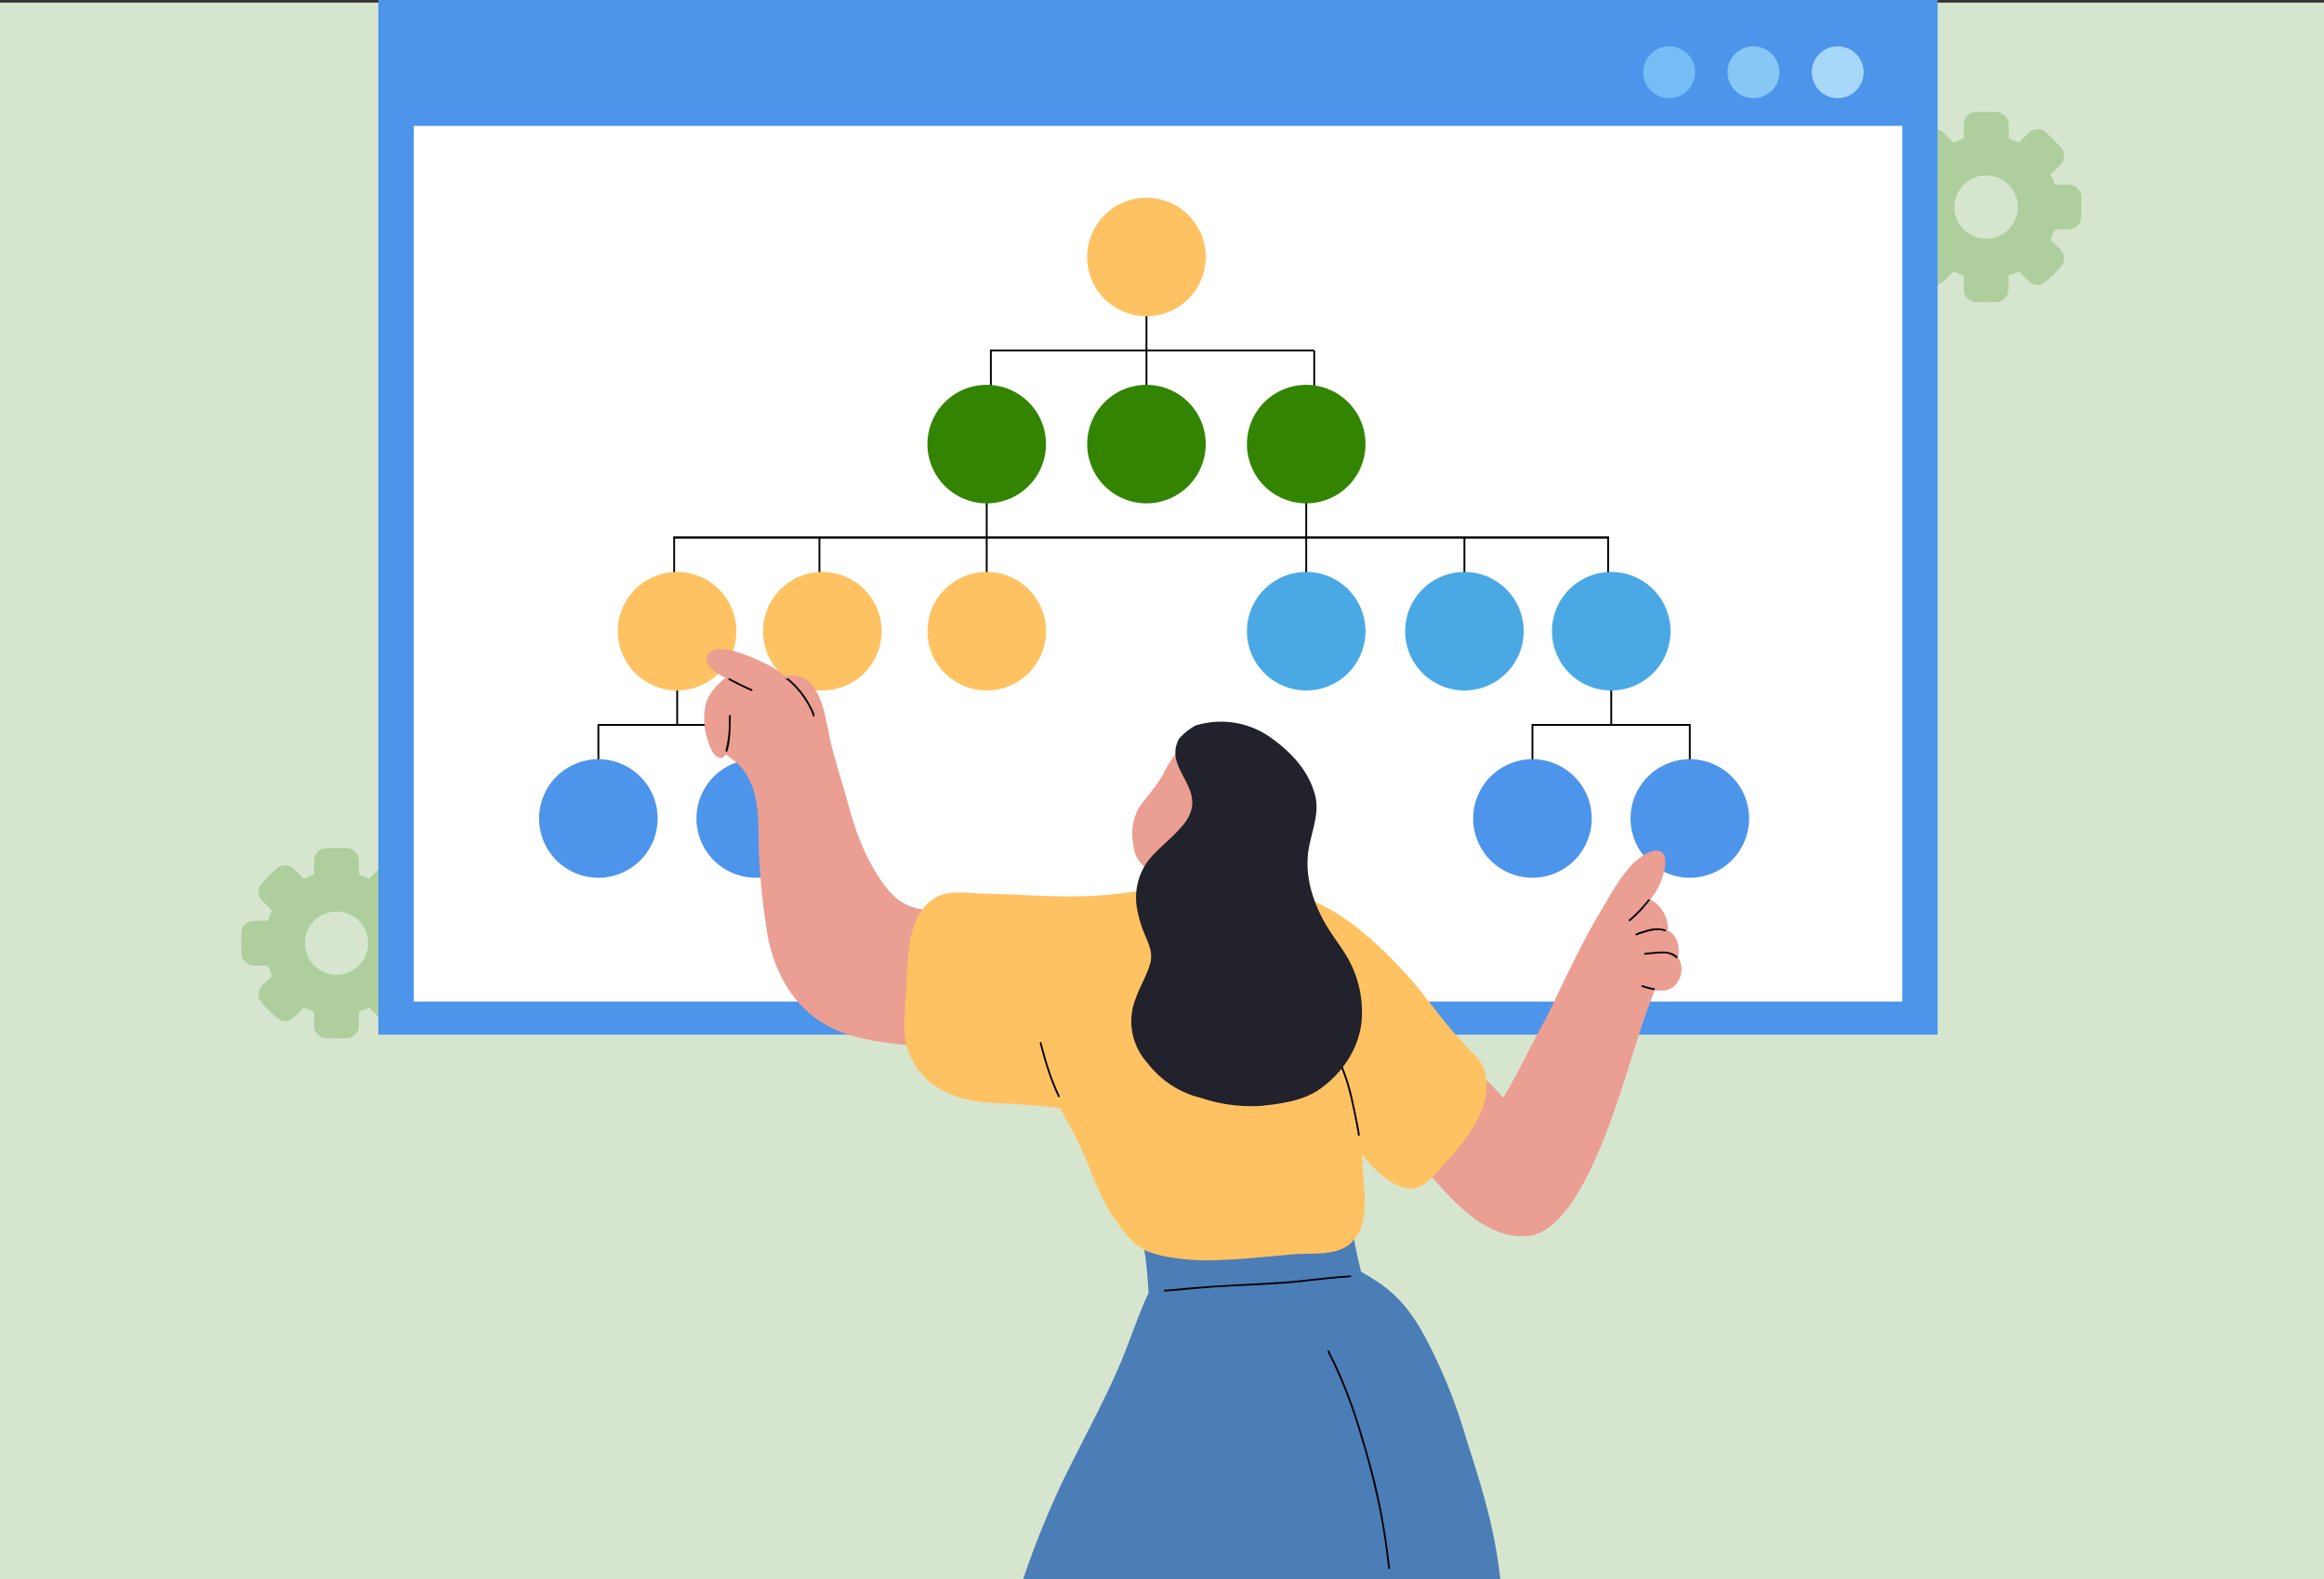 <svg xmlns="http://www.w3.org/2000/svg" xmlns:xlink="http://www.w3.org/1999/xlink" width="472" height="320.859" viewBox="0 0 472 320.859">
  <rect x="0" y="0" width="472" height="320.859" fill="#333333" stroke="none"/>
  <defs>
    <clipPath id="clip-path">
      <rect id="Rectángulo_402519" data-name="Rectángulo 402519" width="373.732" height="320.859" fill="none"/>
    </clipPath>
  </defs>
  <g id="Grupo_1103369" data-name="Grupo 1103369" transform="translate(2074 7642.091)">
    <rect id="Rectángulo_402213" data-name="Rectángulo 402213" width="472" height="320.332" transform="translate(-2074 -7641.564)" fill="#d6e6ce"/>
    <g id="Grupo_1101974" data-name="Grupo 1101974" transform="translate(-2025 -7642.091)">
      <g id="Grupo_1101973" data-name="Grupo 1101973" clip-path="url(#clip-path)">
        <path id="Trazado_893585" data-name="Trazado 893585" d="M373.711,40.053a2.512,2.512,0,0,0-2.438-2.524c-.877-.053-1.759-.021-2.638-.026-.161,0-.316.033-.389-.191a11.992,11.992,0,0,0-.69-1.667c-.087-.176-.018-.271.1-.386q.846-.834,1.681-1.68a2.548,2.548,0,0,0,.144-3.734c-.909-1-1.876-1.966-2.881-2.876a2.525,2.525,0,0,0-3.676.118c-.577.56-1.143,1.134-1.706,1.709a.328.328,0,0,1-.452.087,9.326,9.326,0,0,0-1.525-.634c-.24-.071-.3-.2-.3-.439.011-.818.005-1.635,0-2.452a2.47,2.47,0,0,0-.1-.782,2.65,2.65,0,0,0-2.183-1.835h-4.528a2.662,2.662,0,0,0-2.3,2.92c.042.689-.006,1.383.014,2.075a.454.454,0,0,1-.369.54,8.282,8.282,0,0,0-1.348.565.452.452,0,0,1-.639-.123c-.527-.557-1.073-1.1-1.623-1.631a2.94,2.94,0,0,0-1.4-.789V57.824a3.014,3.014,0,0,0,1.45-.839c.546-.54,1.091-1.08,1.625-1.631a.372.372,0,0,1,.517-.094,8.878,8.878,0,0,0,1.492.617.359.359,0,0,1,.286.409c-.01.818,0,1.635,0,2.453a2.542,2.542,0,0,0,2.563,2.638q1.979.041,3.961,0a2.54,2.54,0,0,0,2.572-2.627c.007-.817.012-1.635,0-2.452a.359.359,0,0,1,.276-.418,8.994,8.994,0,0,0,1.492-.616.4.4,0,0,1,.549.109c.643.655,1.276,1.323,1.967,1.925a2.451,2.451,0,0,0,3.154.029,29.8,29.8,0,0,0,3.157-3.129,2.5,2.5,0,0,0-.1-3.534c-.575-.615-1.181-1.2-1.787-1.788a.325.325,0,0,1-.077-.452,9.592,9.592,0,0,0,.632-1.527.347.347,0,0,1,.406-.281c.792.017,1.584,0,2.377.011a2.593,2.593,0,0,0,2.719-2.538c.02-1.345.026-2.691,0-4.036m-19.3,8.437a6.43,6.43,0,1,1,6.415-6.415,6.428,6.428,0,0,1-6.415,6.415" fill="#aecf9d"/>
        <path id="Trazado_893586" data-name="Trazado 893586" d="M.017,193.626a2.593,2.593,0,0,0,2.719,2.538c.793-.011,1.585.006,2.377-.011a.348.348,0,0,1,.406.281,9.608,9.608,0,0,0,.633,1.528.328.328,0,0,1-.077.452c-.606.585-1.212,1.172-1.788,1.787a2.5,2.5,0,0,0-.1,3.534,29.8,29.8,0,0,0,3.157,3.129,2.451,2.451,0,0,0,3.155-.029c.69-.6,1.323-1.27,1.966-1.925a.4.4,0,0,1,.549-.109,9.119,9.119,0,0,0,1.492.617c.223.068.279.2.276.417-.009.817,0,1.635,0,2.452a2.54,2.54,0,0,0,2.573,2.627q1.98.04,3.96,0a2.543,2.543,0,0,0,2.564-2.638c.006-.818.012-1.635,0-2.452a.36.36,0,0,1,.287-.41,8.9,8.9,0,0,0,1.491-.617.372.372,0,0,1,.517.1c.534.55,1.079,1.09,1.625,1.63a3.022,3.022,0,0,0,1.451.84V175.835a2.933,2.933,0,0,0-1.4.79c-.55.534-1.1,1.074-1.623,1.631a.451.451,0,0,1-.638.122,8.419,8.419,0,0,0-1.349-.565.452.452,0,0,1-.368-.54c.019-.691-.029-1.386.013-2.075a2.662,2.662,0,0,0-2.294-2.92H17.07a2.653,2.653,0,0,0-2.183,1.836,2.463,2.463,0,0,0-.1.781c0,.817-.01,1.634,0,2.452,0,.234-.056.368-.3.439a9.325,9.325,0,0,0-1.525.634.328.328,0,0,1-.452-.087c-.563-.575-1.129-1.148-1.706-1.709a2.526,2.526,0,0,0-3.676-.118c-1.005.91-1.972,1.871-2.881,2.876a2.548,2.548,0,0,0,.144,3.734q.836.845,1.681,1.68c.117.116.186.211.1.386a11.875,11.875,0,0,0-.689,1.668c-.074.223-.229.188-.39.19-.879.005-1.761-.027-2.638.026A2.512,2.512,0,0,0,.021,189.59c-.03,1.345-.023,2.691,0,4.036m12.894-2.014a6.424,6.424,0,1,1,6.415,6.415,6.432,6.432,0,0,1-6.415-6.415" fill="#aecf9d"/>
        <rect id="Rectángulo_402498" data-name="Rectángulo 402498" width="316.684" height="210.191" transform="translate(27.843)" fill="#4d94eb"/>
        <rect id="Rectángulo_402499" data-name="Rectángulo 402499" width="302.32" height="177.888" transform="translate(35.025 25.574)" fill="#fff"/>
        <rect id="Rectángulo_402500" data-name="Rectángulo 402500" width="32.039" height="0.37" transform="translate(262.223 147.081)"/>
        <rect id="Rectángulo_402501" data-name="Rectángulo 402501" width="0.37" height="16.697" transform="translate(262.052 147.103)"/>
        <rect id="Rectángulo_402502" data-name="Rectángulo 402502" width="0.37" height="16.697" transform="translate(278.057 130.574)"/>
        <path id="Trazado_893587" data-name="Trazado 893587" d="M262.237,178.31h0a12.038,12.038,0,1,1,12.038-12.038,12.039,12.039,0,0,1-12.038,12.038" fill="#4d94eb"/>
        <rect id="Rectángulo_402503" data-name="Rectángulo 402503" width="0.37" height="16.697" transform="translate(294.012 147.103)"/>
        <path id="Trazado_893588" data-name="Trazado 893588" d="M294.2,178.31h0a12.038,12.038,0,1,1,12.038-12.038A12.039,12.039,0,0,1,294.2,178.31" fill="#4d94eb"/>
        <rect id="Rectángulo_402504" data-name="Rectángulo 402504" width="32.039" height="0.37" transform="translate(72.515 147.081)"/>
        <rect id="Rectángulo_402505" data-name="Rectángulo 402505" width="0.37" height="16.697" transform="translate(72.344 147.103)"/>
        <rect id="Rectángulo_402506" data-name="Rectángulo 402506" width="0.37" height="16.697" transform="translate(88.349 130.574)"/>
        <path id="Trazado_893589" data-name="Trazado 893589" d="M72.529,178.31h0a12.038,12.038,0,1,1,12.038-12.038A12.039,12.039,0,0,1,72.529,178.31" fill="#4d94eb"/>
        <rect id="Rectángulo_402507" data-name="Rectángulo 402507" width="0.37" height="16.697" transform="translate(104.304 147.103)"/>
        <path id="Trazado_893590" data-name="Trazado 893590" d="M104.489,178.31h0a12.038,12.038,0,1,1,12.038-12.038,12.039,12.039,0,0,1-12.038,12.038" fill="#4d94eb"/>
        <rect id="Rectángulo_402508" data-name="Rectángulo 402508" width="190.052" height="0.453" transform="translate(87.738 108.974)"/>
        <rect id="Rectángulo_402509" data-name="Rectángulo 402509" width="0.37" height="16.698" transform="translate(216.107 100.076)"/>
        <rect id="Rectángulo_402510" data-name="Rectángulo 402510" width="0.37" height="16.697" transform="translate(248.235 109.059)"/>
        <rect id="Rectángulo_402511" data-name="Rectángulo 402511" width="0.37" height="16.697" transform="translate(151.213 101.597)"/>
        <rect id="Rectángulo_402512" data-name="Rectángulo 402512" width="0.37" height="8.928" transform="translate(117.24 109.051)"/>
        <rect id="Rectángulo_402513" data-name="Rectángulo 402513" width="0.37" height="16.697" transform="translate(217.733 71.219)"/>
        <rect id="Rectángulo_402514" data-name="Rectángulo 402514" width="0.37" height="16.698" transform="translate(152.056 71.071)"/>
        <rect id="Rectángulo_402515" data-name="Rectángulo 402515" width="0.37" height="16.697" transform="translate(183.66 63.78)"/>
        <path id="Trazado_893591" data-name="Trazado 893591" d="M183.845,64.244h0a12.038,12.038,0,1,1,12.038-12.038,12.039,12.039,0,0,1-12.038,12.038" fill="#ffc263"/>
        <path id="Trazado_893592" data-name="Trazado 893592" d="M183.845,102.255h0a12.038,12.038,0,1,1,12.038-12.038,12.039,12.039,0,0,1-12.038,12.038" fill="#338501"/>
        <path id="Trazado_893593" data-name="Trazado 893593" d="M216.292,102.255h0A12.038,12.038,0,1,1,228.33,90.217a12.039,12.039,0,0,1-12.038,12.038" fill="#338501"/>
        <path id="Trazado_893594" data-name="Trazado 893594" d="M151.4,102.255h0a12.038,12.038,0,1,1,12.038-12.038A12.039,12.039,0,0,1,151.4,102.255" fill="#338501"/>
        <path id="Trazado_893595" data-name="Trazado 893595" d="M216.292,140.266h0a12.038,12.038,0,1,1,12.038-12.038,12.039,12.039,0,0,1-12.038,12.038" fill="#4aa9e5"/>
        <path id="Trazado_893596" data-name="Trazado 893596" d="M248.42,140.266h0a12.038,12.038,0,1,1,12.038-12.038,12.039,12.039,0,0,1-12.038,12.038" fill="#4aa9e5"/>
        <rect id="Rectángulo_402516" data-name="Rectángulo 402516" width="0.37" height="16.697" transform="translate(277.42 109.059)"/>
        <path id="Trazado_893597" data-name="Trazado 893597" d="M278.242,140.266h0a12.038,12.038,0,1,1,12.038-12.038,12.039,12.039,0,0,1-12.038,12.038" fill="#4aa9e5"/>
        <path id="Trazado_893598" data-name="Trazado 893598" d="M151.4,140.266h0a12.038,12.038,0,1,1,12.038-12.038A12.039,12.039,0,0,1,151.4,140.266" fill="#ffc263"/>
        <path id="Trazado_893599" data-name="Trazado 893599" d="M118.013,140.266h0a12.038,12.038,0,1,1,12.038-12.038,12.039,12.039,0,0,1-12.038,12.038" fill="#ffc263"/>
        <rect id="Rectángulo_402517" data-name="Rectángulo 402517" width="0.37" height="8.928" transform="translate(87.736 109.051)"/>
        <path id="Trazado_893600" data-name="Trazado 893600" d="M88.509,140.266h0a12.038,12.038,0,1,1,12.038-12.038,12.039,12.039,0,0,1-12.038,12.038" fill="#ffc263"/>
        <rect id="Rectángulo_402518" data-name="Rectángulo 402518" width="65.715" height="0.37" transform="translate(152.169 71.026)"/>
        <path id="Trazado_893601" data-name="Trazado 893601" d="M295.274,14.674a5.266,5.266,0,1,1-5.266-5.266,5.266,5.266,0,0,1,5.266,5.266" fill="#74bef5"/>
        <path id="Trazado_893602" data-name="Trazado 893602" d="M312.39,14.674a5.267,5.267,0,1,1-5.266-5.266,5.266,5.266,0,0,1,5.266,5.266" fill="#87c7f5"/>
        <path id="Trazado_893603" data-name="Trazado 893603" d="M329.505,14.674a5.267,5.267,0,1,1-5.266-5.266,5.266,5.266,0,0,1,5.266,5.266" fill="#a7d8fa"/>
        <path id="Trazado_893604" data-name="Trazado 893604" d="M101.024,143.008c.275-.412-3.1-1.548-3.537-1.705a9.572,9.572,0,0,0-1.132-.3.187.187,0,0,0-.221.134.184.184,0,0,0,.134.22,18.257,18.257,0,0,1,4.508,1.724.185.185,0,0,0,.248-.074"/>
        <path id="Trazado_893605" data-name="Trazado 893605" d="M94.158,144.107c.259-2.738,2.119-4.715,4.176-6.382-2.053-1.151-4.817-2.9-3.506-4.894,2.1-2.73,9.492.947,12.007,2.159a24.61,24.61,0,0,1,3.849,2.5c1.853-.721,3.953-.011,5.424,1.9,1.981,2.676,2.491,6.124,3.182,9.306.805,4.463,2.345,8.745,3.543,13.11,1.329,4.919,2.8,9.841,5.381,14.269,1.6,2.763,3.39,5.632,6.175,7.347a10.836,10.836,0,0,0,5.69,1.394c1.256,0,2.513.036,3.772.026-1.252,4.321-2.122,8.745-3.167,13.121-.59,2.592-1.209,5.17-1.6,7.806-.353,2.334-.5,4.664-.619,7.016-1.438-.2-2.88-.4-4.321-.576-5.065-.633-10.286-1.256-14.848-3.706-7.805-4.107-11.741-12.379-12.761-20.843a145.575,145.575,0,0,1-1.441-15.073c-.117-6.048.386-13.224-4.511-17.669-.685-.6-1.468-1.107-2.181-1.682a1.429,1.429,0,0,1-.969.772c-1.707-.168-2.322-2.556-2.785-3.936a13.779,13.779,0,0,1-.5-5.96" fill="#eb9e92"/>
        <path id="Trazado_893606" data-name="Trazado 893606" d="M247.3,222.733c1.161-1.708,2.323-3.43,3.451-5.174.539.481,1.093.951,1.639,1.424a47.734,47.734,0,0,1,3.917,4.041c.412-.7.812-1.42,1.242-2.115,2.6-4.664,4.893-9.492,7.5-14.155,3.378-6.925,6.553-13.959,10.441-20.622,2.243-3.659,4.173-7.613,7.187-10.718,4.085-3.878,8.079-3.841,5.978,2.774a14.5,14.5,0,0,1-2.483,4.555,6.683,6.683,0,0,1,3.561,6.3c1.835.914,2.538,3.1,2.057,5.465,1.806,2.468.033,6.91-3.277,6.717a8.3,8.3,0,0,1-1.445-.077c-.306.794-.6,1.591-.892,2.389-1.245,3.138-2.214,6.371-3.248,9.582-3.094,9.557-10.223,35.494-20.818,37.865-8.344,1.3-15.229-6.022-20.191-11.789-1.115-1.326-2.17-2.709-3.219-4.1-.073-.1-.146-.189-.215-.284,3.153-3.866,5.989-7.973,8.811-12.08" fill="#eb9e92"/>
        <path id="Trazado_893607" data-name="Trazado 893607" d="M158.784,320.859a181.031,181.031,0,0,1,8.383-20.646c3.393-6.936,7.129-13.7,10.278-20.756,2.57-5.487,4.274-11.338,6.83-16.824q-.13-2.163-.32-4.318c-.168-1.712-.357-3.4-.663-5.094,3.674.1,7.347.124,11.025-.033,6.4-.156,12.83-.262,19.2-1.041,3.386-.429,6.747-1.107,10.1-1.766.706-.134,1.412-.269,2.119-.418a69.1,69.1,0,0,0,1.39,7.1q.159.655.313,1.311c.954.51,1.879,1.078,2.782,1.671,5.261,3.269,8.232,7.642,10.995,13.056a109.113,109.113,0,0,1,7.6,19.26c2.589,8.068,5.174,16.212,6.386,24.63.2,1.286.367,2.577.531,3.869Z" fill="#4b7db7"/>
        <path id="Trazado_893608" data-name="Trazado 893608" d="M233.154,318.737a.181.181,0,0,0,.162-.2c-.107-.887-.225-1.772-.341-2.656a131.843,131.843,0,0,0-3.264-17.086c-2.133-7.859-4.45-15.75-8.124-23.046a13.547,13.547,0,0,1-.608-1.292c-.076-.21-.429-.1-.34.128.273.706.659,1.365.98,2.05a96.44,96.44,0,0,1,5.7,15.118q1.914,6.133,3.287,12.42a114.121,114.121,0,0,1,1.962,11.425c.131.991.265,1.982.386,2.975a.184.184,0,0,0,.2.162"/>
        <path id="Trazado_893609" data-name="Trazado 893609" d="M187.585,262.365c3.018-.189,6-.526,9.008-.761,5.238-.365,10.522-.492,15.766-.9,3.906-.312,7.792-.893,11.7-1.152.4-.032.819-.059,1.223-.105a.182.182,0,0,0,.156-.2c-.073-.283-.447-.093-.652-.113-4.14.272-8.272.859-12.4,1.209-7.625.527-15.286.722-22.894,1.523-.641.048-1.271.1-1.911.139a.186.186,0,0,0-.181.185.183.183,0,0,0,.185.179"/>
        <path id="Trazado_893610" data-name="Trazado 893610" d="M110.908,137.862a1.249,1.249,0,0,0,.243.005,17.822,17.822,0,0,1,4.089,4.821c.163.384,1.627,2.733,1.065,2.887a.184.184,0,0,1-.21-.148,3.614,3.614,0,0,0-.195-.6,17.588,17.588,0,0,0-5.423-7.031c.143.026.286.049.431.066"/>
        <path id="Trazado_893611" data-name="Trazado 893611" d="M99.085,137.746c.924.5,1.769.9,2.245,1.162.79.382,1.58.754,2.385,1.107a.182.182,0,0,1-.126.341c-1.3-.579-2.593-1.179-3.853-1.843-.239-.144-.542-.311-.88-.5a1.291,1.291,0,0,0,.229-.27"/>
        <path id="Trazado_893612" data-name="Trazado 893612" d="M98.339,152.532a22.433,22.433,0,0,0,.7-5.529c.016-.511.023-1.046.022-1.579a.182.182,0,0,1,.364-.014c-.059,1.328.052,5.353-.8,7.392-.1-.088-.189-.179-.279-.27"/>
        <path id="Trazado_893613" data-name="Trazado 893613" d="M282.252,186.475a28.72,28.72,0,0,0,3.558-3.812,1.1,1.1,0,0,0,.324.142c-.48.626-.985,1.232-1.5,1.823a22.551,22.551,0,0,1-2.549,2.463.186.186,0,0,1-.256-.026c-.169-.27.289-.411.421-.59"/>
        <path id="Trazado_893614" data-name="Trazado 893614" d="M283.284,189.656a15.939,15.939,0,0,1,2.2-.727,6.179,6.179,0,0,1,3.867-.051.894.894,0,0,0-.022.368c-1.741-.7-3.814.016-5.517.592-.177.043-.529.33-.649.047a.185.185,0,0,1,.119-.229"/>
        <path id="Trazado_893615" data-name="Trazado 893615" d="M291.5,194.7a3.781,3.781,0,0,0-3.006-1.013,32.551,32.551,0,0,0-3.349.256.182.182,0,0,1-.064-.359c.373-.046.749-.069,1.122-.116,1.758-.128,3.9-.5,5.349.745.076.083.147.17.214.259a1.033,1.033,0,0,0-.266.228"/>
        <path id="Trazado_893616" data-name="Trazado 893616" d="M284.38,200.253a.181.181,0,0,1,.233-.108,15.129,15.129,0,0,0,2.521.653.847.847,0,0,0-.156.34,12.925,12.925,0,0,1-2.49-.652.181.181,0,0,1-.108-.233"/>
        <path id="Trazado_893617" data-name="Trazado 893617" d="M134.949,202.374c.55-6.5-.317-16.489,6.266-20.163,3.135-1.54,6.7-.659,10.045-.666,8.476.182,16.955,1.07,25.42.157,2.206-.2,4.405-.5,6.593-.845.313-.047.626-.1.94-.146.495.044.994.084,1.489.12a57.487,57.487,0,0,0,6.5.164,75.334,75.334,0,0,1,13.616.026c.761.08,1.522.156,2.287.247h.011a26.257,26.257,0,0,1,6.968.82c5.68,1.791,10.679,5.366,15.055,9.335a90.042,90.042,0,0,1,7.871,8.082c2.429,2.844,4.6,5.9,7,8.76,1.409,1.678,2.873,3.277,4.369,4.889,1.132,1.293,2.516,2.491,3.066,4.173,2.05,6.608-2.618,12.852-6.718,17.6-2.1,2.1-4.867,6.444-8,6.557-4.151-.149-7.424-3.815-10.1-6.845.032.579.065,1.162.105,1.741.168,5.355,1.915,12.557-2.752,16.489-3.128,2.41-8.156,1.558-11.938,2-4.846.408-9.674.965-14.534,1.1a41.354,41.354,0,0,1-8.028-.3,25.037,25.037,0,0,1-6.627-1.54c-3.1-1.467-5.02-4.489-6.957-7.187-3.215-5.013-4.78-10.864-7.54-16.125-.987-1.915-2.046-3.8-3.04-5.716-2.56-.28-5.123-.539-7.682-.713-5.425-.365-11.138-.106-16.056-2.793a14.576,14.576,0,0,1-7.489-9.237c-.78-3.28-.313-6.677-.146-9.99" fill="#ffc263"/>
        <path id="Trazado_893618" data-name="Trazado 893618" d="M226.99,230.747c.366-.049.012-.944.021-1.206-.338-1.908-.751-3.8-1.159-5.7a41.5,41.5,0,0,0-6.649-15.437.182.182,0,0,0-.3.211,40.683,40.683,0,0,1,5.773,12.036c.835,3.01,1.44,6.082,2.008,9.151.045.276.087.505.107.777a.181.181,0,0,0,.2.165"/>
        <path id="Trazado_893619" data-name="Trazado 893619" d="M166.134,222.873c.245-.176-.063-.459-.114-.668a45.77,45.77,0,0,1-1.89-4.82c-.623-1.838-1.094-3.681-1.608-5.544a.182.182,0,1,0-.355.081c.56,2.051,1.094,4.108,1.8,6.113a44.553,44.553,0,0,0,1.821,4.535c.064.15.135.4.346.3"/>
        <path id="Trazado_893620" data-name="Trazado 893620" d="M182.2,164.269c1.606-2.436,3.721-4.515,5.093-7.111a21.613,21.613,0,0,1,2.575-4.1h0c.014-.015.029-.033.044-.047.094-.113.193-.219.294-.328s.208-.211.314-.313a2.11,2.11,0,0,1,.2-.182c.051-.051.1-.1.153-.139.029-.025.058-.05.087-.072.073-.066.146-.124.223-.182a.05.05,0,0,1,.018-.015c.113-.091.229-.175.349-.258l.051-.022c.091-.044.186-.08.284-.117.117-.047.233-.091.35-.131s.215-.073.324-.109.244-.077.371-.109c.266-.077.539-.142.808-.2.31-.066.623-.117.936-.153.087-.011.175-.018.262-.026l.255-.021c.317-.022.634-.037.954-.044.127.044.255.091.382.146.1.04.2.08.292.127l.178.087a9.655,9.655,0,0,1,4.027,4.264c2.191,4.143,3.568,9.16,2.344,13.795-1.471,5.4-7.045,8.454-12.306,9.058a9.232,9.232,0,0,1-7.467-1.85,6.43,6.43,0,0,1-2.417-4.663,10.864,10.864,0,0,1,1.03-7.282" fill="#eb9e92"/>
        <path id="Trazado_893621" data-name="Trazado 893621" d="M181.682,202.793c.848-2.519,2.37-4.788,2.993-7.384.444-1.955-.426-3.793-1.173-5.566a24.041,24.041,0,0,1-1.6-5.432,12.562,12.562,0,0,1,2.207-9.455c1.889-2.443,4.445-4.26,6.48-6.568,6.9-7.3-2.548-11.181-.608-17.192l0,0a3.119,3.119,0,0,1,.1-.295c.036-.1.08-.2.124-.3.033-.077.069-.153.109-.233.025-.055.051-.109.08-.16.036-.073.076-.15.12-.222a1.091,1.091,0,0,1,.189-.182c.113-.121.226-.241.343-.354.1-.1.2-.2.309-.294.088-.084.179-.164.273-.244s.179-.157.273-.23a.269.269,0,0,1,.048-.04c.174-.145.356-.284.542-.415.113-.084.222-.164.339-.24s.2-.135.306-.2.218-.142.331-.208.226-.135.338-.2c.175-.051.354-.1.532-.149.073-.022.146-.04.215-.055.189-.051.378-.1.571-.135.088-.022.172-.04.259-.058l-.022.011a17.382,17.382,0,0,1,13.183,2.472c4.114,2.8,7.934,6.6,9.372,11.483,1.522,4.518-1.147,8.9-1.329,13.413-.273,4.922,1.456,9.779,3.99,13.955,1.376,2.264,3.066,4.325,4.34,6.659a22.291,22.291,0,0,1,2.687,11.512c-.208,6.2-4.078,11.876-9.189,15.193-3.419,2.072-7.551,2.589-11.462,2.986a32.176,32.176,0,0,1-12-1.617,19.39,19.39,0,0,1-10.922-7.132,12.553,12.553,0,0,1-2.356-13.118" fill="#21222b"/>
      </g>
    </g>
  </g>
</svg>
